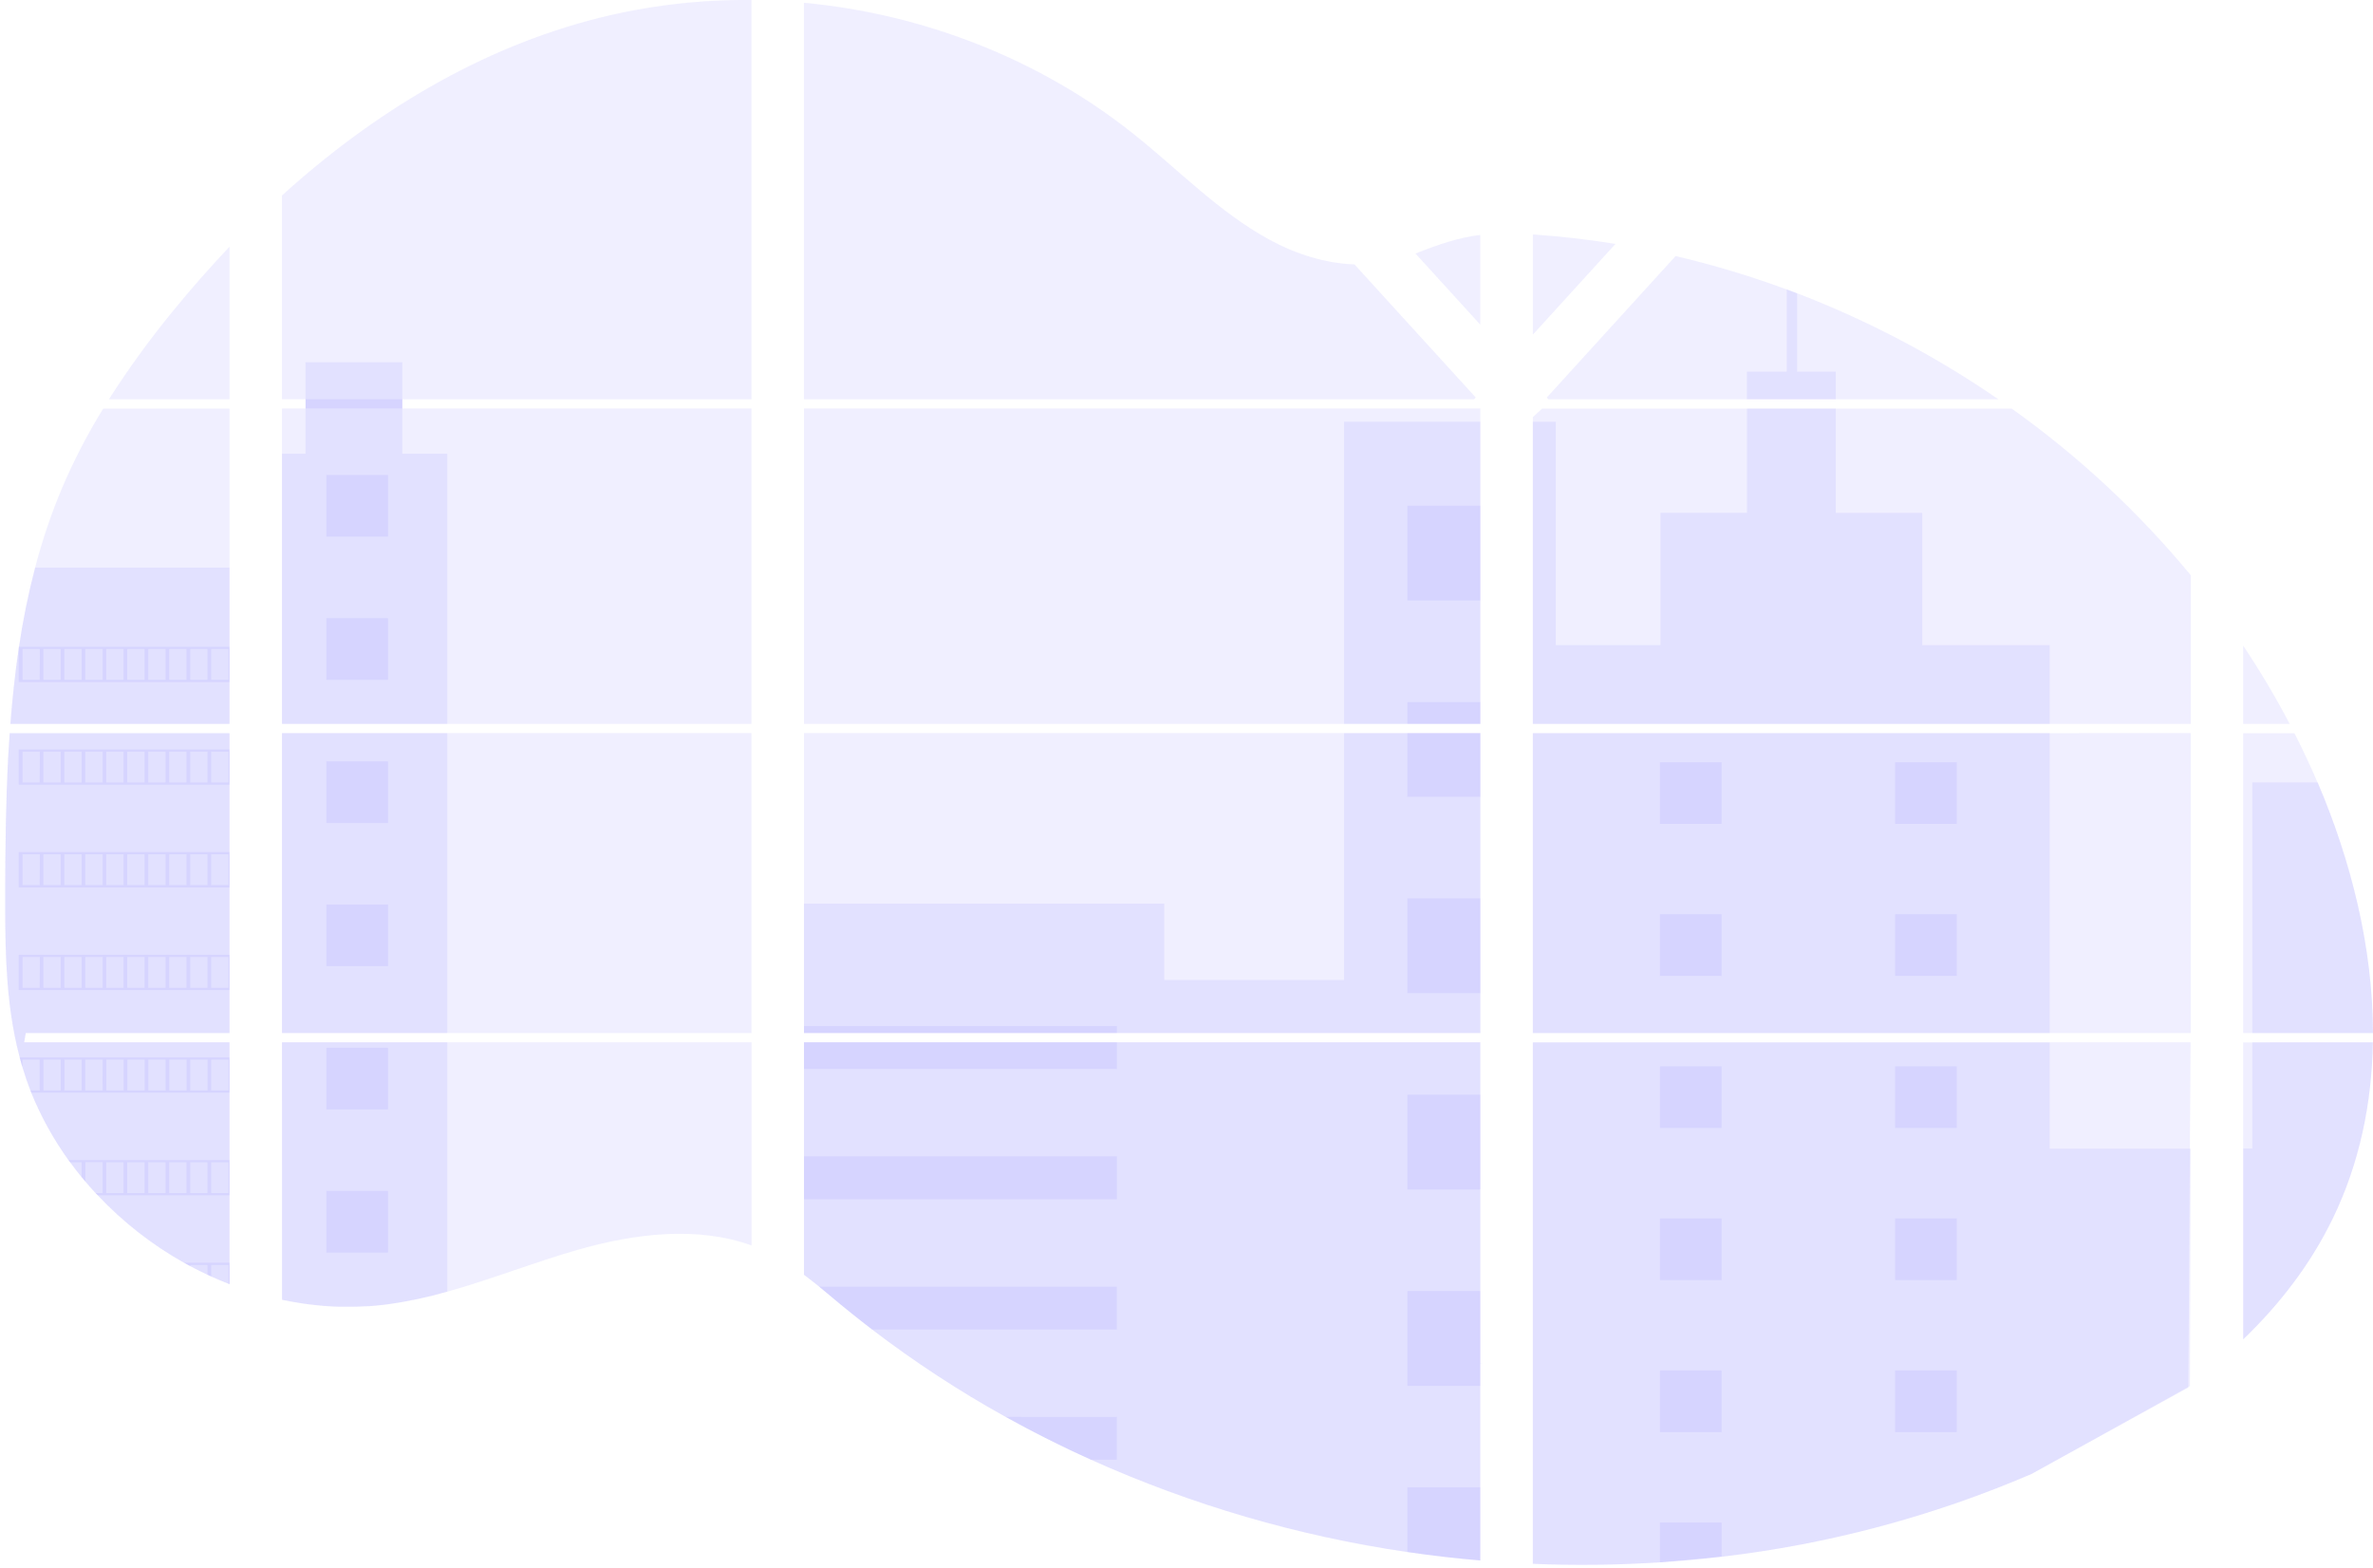 <svg width="351" height="232" viewBox="0 0 351 232" fill="none" xmlns="http://www.w3.org/2000/svg">
<path opacity="0.1" d="M1.434 108.45H33.946V152.808H3.814C3.734 153.263 3.657 153.722 3.574 154.181H33.946V189.954C33.892 189.938 33.843 189.919 33.792 189.9C32.934 189.56 32.082 189.201 31.23 188.816L30.685 188.569C29.831 188.165 28.976 187.737 28.122 187.286C27.824 187.129 27.526 186.966 27.232 186.799C22.489 184.14 18.181 180.77 14.456 176.807C14.347 176.701 14.245 176.589 14.136 176.486C13.617 175.922 13.107 175.351 12.614 174.768L12.069 174.126C11.486 173.411 10.922 172.677 10.375 171.933C10.295 171.824 10.218 171.715 10.134 171.612C7.906 168.52 6.057 165.172 4.624 161.639C4.58 161.534 4.541 161.418 4.499 161.319C4.059 160.186 3.67 159.042 3.33 157.888C3.183 157.403 3.042 156.926 2.92 156.422C2.875 156.275 2.837 156.13 2.802 155.986C0.982 148.877 0.767 141.492 0.767 134.158C0.767 133.302 0.767 132.442 0.767 131.593C0.767 128.627 0.803 125.641 0.854 122.659C0.854 121.886 0.886 121.116 0.902 120.34C0.947 118.372 1.011 116.403 1.094 114.434C1.113 113.885 1.139 113.34 1.168 112.795C1.168 112.481 1.184 112.167 1.216 111.852C1.293 110.711 1.357 109.579 1.434 108.45Z" fill="#6C63FF"/>
<path opacity="0.1" d="M33.946 59.061H16.112C19.011 54.519 22.179 50.154 25.598 45.99C28.247 42.732 31.044 39.558 33.946 36.498V59.061Z" fill="#6C63FF"/>
<path opacity="0.1" d="M33.946 60.433V107.078H1.536C1.536 106.943 1.559 106.805 1.568 106.67C1.597 106.302 1.626 105.933 1.658 105.567C1.693 105.138 1.732 104.705 1.773 104.285C1.815 103.865 1.86 103.351 1.908 102.887C1.956 102.422 2.001 101.95 2.055 101.485C2.11 101.02 2.158 100.555 2.215 100.093C2.273 99.632 2.324 99.164 2.385 98.702C2.433 98.317 2.484 97.935 2.536 97.551C2.609 97.009 2.686 96.463 2.77 95.925C2.77 95.845 2.792 95.761 2.805 95.684C3.389 91.741 4.186 87.831 5.191 83.974C6.244 79.927 7.587 75.961 9.212 72.109C10.938 68.079 12.96 64.181 15.26 60.449L33.946 60.433Z" fill="#6C63FF"/>
<path opacity="0.1" d="M41.708 108.447V152.808H111.15V108.447H41.708ZM41.708 154.177V192.273C42.105 192.356 42.499 192.436 42.89 192.504C43.422 192.606 43.951 192.699 44.492 192.779C44.594 192.795 44.7 192.812 44.812 192.821C45.024 192.856 45.242 192.885 45.453 192.914C45.988 192.988 46.52 193.049 47.055 193.097C47.308 193.123 47.564 193.145 47.82 193.164L48.439 193.212C48.775 193.238 49.108 193.257 49.438 193.267C49.643 193.267 49.848 193.286 50.06 193.292C50.22 193.292 50.38 193.292 50.547 193.292C50.713 193.292 50.95 193.292 51.152 193.292C51.428 193.292 51.703 193.292 51.975 193.292H52.344C52.619 193.292 52.895 193.293 53.167 193.267H53.186C53.375 193.267 53.568 193.267 53.76 193.241C53.813 193.244 53.867 193.244 53.92 193.241C54.08 193.241 54.24 193.241 54.394 193.219H54.506L55.579 193.135C55.932 193.103 56.287 193.062 56.646 193.023L57.376 192.937C60.348 192.52 63.286 191.894 66.17 191.064C72.647 189.255 78.984 186.725 85.458 184.872C93.829 182.483 103.078 181.309 111.166 184.23V154.177H41.708ZM111.15 59.061V0.003C103.548 -0.079 95.966 0.811 88.588 2.652C71.004 7.074 55.227 16.665 41.708 28.915V59.057H45.194V60.427H41.708V107.078H111.15V60.43H59.504V59.061H111.15ZM200.346 39.112C195.995 38.958 191.671 37.579 187.759 35.45C180.279 31.377 174.304 25.089 167.628 19.782C153.757 8.729 136.554 2.059 118.906 0.404V59.061H218.039L218.285 58.801L200.346 39.112ZM209.376 37.509L218.952 48.026V34.751C215.745 35.148 212.935 36.094 209.389 37.496L209.376 37.509ZM218.952 201.732V154.177H198.548C198.494 153.975 198.439 153.77 198.375 153.565C198.436 153.77 198.488 153.975 198.545 154.177H118.919V188.569C119.675 189.13 120.421 189.72 121.161 190.32C121.959 190.961 122.747 191.638 123.538 192.302L124.336 192.962C124.717 193.283 125.102 193.604 125.489 193.905C126.258 194.529 127.034 195.145 127.818 195.752C128.206 196.073 128.603 196.361 128.997 196.663C135.253 201.45 141.852 205.771 148.74 209.589C150.284 210.444 151.842 211.279 153.414 212.093C154.462 212.629 155.516 213.161 156.573 213.677C158.162 214.453 159.764 215.202 161.378 215.922C176.264 222.611 192.004 227.2 208.149 229.56C211.735 230.09 215.335 230.507 218.948 230.811V201.729H219.269L218.952 201.732ZM118.919 60.43V107.078H218.964V60.43H118.919ZM118.919 108.447V152.808H218.964V108.447H118.919ZM226.73 34.693V49.502L238.951 36.078C234.902 35.424 230.828 34.957 226.73 34.677V34.693ZM226.73 108.463V152.808H324.036V108.447L226.73 108.463ZM323.68 205.253L324.023 154.177H226.73V231.321C232.997 231.584 239.275 231.509 245.534 231.096H245.643C248.633 230.908 251.609 230.634 254.571 230.275H254.639C270.442 228.434 285.894 224.307 300.513 218.022L323.68 205.253ZM342.799 115.752C342.434 114.889 342.053 114.033 341.665 113.186C340.941 111.583 340.175 110.025 339.387 108.466H331.795V152.808H350.99C350.981 140.251 347.806 127.424 342.809 115.736L342.799 115.752ZM331.795 154.193V198.125C337.202 192.937 341.771 187.001 345.061 180.216C349.017 172.045 350.827 163.198 350.974 154.187L331.795 154.193ZM331.795 95.537V107.081H338.676C336.594 103.107 334.301 99.248 331.805 95.521L331.795 95.537ZM265.803 43.396C265.297 43.204 264.79 43.008 264.281 42.819C258.909 40.833 253.42 39.182 247.844 37.874L229.142 58.419L228.783 58.801L229.023 59.064H295.586C286.315 52.676 276.321 47.412 265.812 43.38L265.803 43.396ZM297.537 60.446H228.094L226.73 61.697V107.078H238.692H238.711H324.049V85.096C316.329 75.75 307.419 67.458 297.546 60.43L297.537 60.446Z" fill="#6C63FF"/>
<path opacity="0.1" d="M33.946 83.961V107.078H1.536C1.536 106.943 1.559 106.805 1.568 106.67C1.597 106.302 1.626 105.933 1.658 105.567C1.693 105.138 1.732 104.705 1.773 104.285C1.815 103.864 1.86 103.351 1.908 102.886C1.956 102.421 2.001 101.95 2.055 101.485C2.11 101.02 2.158 100.555 2.215 100.093C2.273 99.632 2.324 99.163 2.385 98.702C2.433 98.317 2.484 97.935 2.536 97.55C2.609 97.009 2.686 96.463 2.77 95.925C2.77 95.844 2.792 95.761 2.805 95.684C3.389 91.74 4.186 87.831 5.191 83.973L33.946 83.961Z" fill="#6C63FF"/>
<path opacity="0.1" d="M1.434 108.45H33.946V152.808H3.814C3.734 153.263 3.657 153.722 3.574 154.181H33.946V189.954C33.892 189.938 33.843 189.919 33.792 189.9C32.934 189.56 32.082 189.201 31.23 188.816L30.685 188.569C29.831 188.165 28.976 187.737 28.122 187.286C27.824 187.129 27.526 186.966 27.232 186.799C22.489 184.14 18.181 180.77 14.456 176.807C14.347 176.701 14.245 176.589 14.136 176.486C13.617 175.922 13.107 175.351 12.614 174.768L12.069 174.126C11.486 173.411 10.922 172.677 10.375 171.933C10.295 171.824 10.218 171.715 10.134 171.612C7.906 168.52 6.057 165.172 4.624 161.639C4.58 161.534 4.541 161.418 4.499 161.319C4.059 160.186 3.67 159.042 3.33 157.888C3.183 157.403 3.042 156.926 2.92 156.422C2.875 156.275 2.837 156.13 2.802 155.986C0.982 148.877 0.767 141.492 0.767 134.158C0.767 133.302 0.767 132.442 0.767 131.593C0.767 128.627 0.803 125.641 0.854 122.659C0.854 121.886 0.886 121.116 0.902 120.34C0.947 118.372 1.011 116.403 1.094 114.434C1.113 113.885 1.139 113.34 1.168 112.795C1.168 112.481 1.184 112.167 1.216 111.852C1.293 110.711 1.357 109.579 1.434 108.45Z" fill="#6C63FF"/>
<path opacity="0.1" d="M66.154 67.109V107.078H41.708V67.109H45.194V53.577H59.5V67.109H66.154Z" fill="#6C63FF"/>
<path opacity="0.1" d="M66.154 108.447H41.711V152.805H66.154V108.447Z" fill="#6C63FF"/>
<path opacity="0.1" d="M41.708 154.181H66.154V191.057C63.27 191.887 60.332 192.512 57.36 192.927L56.63 193.017C56.271 193.058 55.916 193.094 55.563 193.129C55.211 193.164 54.846 193.19 54.49 193.212H54.378C54.224 193.212 54.058 193.232 53.907 193.235H53.744C53.551 193.235 53.359 193.254 53.167 193.26C52.895 193.276 52.622 193.28 52.344 193.283C52.225 193.283 52.113 193.283 51.995 193.283C51.719 193.283 51.447 193.283 51.171 193.283H50.566C50.402 193.283 50.245 193.283 50.076 193.283L49.457 193.26C49.137 193.26 48.791 193.225 48.458 193.203L47.843 193.158L47.077 193.087C46.539 193.039 46.004 192.978 45.475 192.905L44.835 192.815L44.514 192.77C43.979 192.686 43.451 192.597 42.913 192.494C42.519 192.427 42.128 192.343 41.73 192.263L41.708 154.181Z" fill="#6C63FF"/>
<path opacity="0.1" d="M218.964 62.389H198.808V107.074H218.964V62.389Z" fill="#6C63FF"/>
<path opacity="0.1" d="M218.968 108.447V152.808H118.919V133.674H172.209V144.961H198.808V108.447H218.968Z" fill="#6C63FF"/>
<path opacity="0.1" d="M219.285 201.742H218.964V230.843C215.355 230.537 211.756 230.121 208.169 229.595C192.015 227.228 176.268 222.629 161.378 215.929C157.079 213.992 152.868 211.877 148.744 209.586C141.855 205.766 135.255 201.445 128.997 196.66C127.425 195.454 125.874 194.22 124.342 192.959C123.282 192.084 122.228 191.186 121.161 190.314C120.421 189.714 119.675 189.124 118.919 188.56V154.181H198.542C198.488 153.975 198.433 153.77 198.375 153.568C198.436 153.77 198.494 153.975 198.548 154.181H218.964V201.723C219.073 201.726 219.179 201.736 219.285 201.742Z" fill="#6C63FF"/>
<path opacity="0.1" d="M271.534 59.061H258.4V54.975H264.288V42.806C264.798 42.992 265.306 43.183 265.812 43.38V54.975H271.534V59.061Z" fill="#6C63FF"/>
<path opacity="0.1" d="M303.178 107.078H238.698C238.698 107.078 238.698 107.078 238.72 107.094L238.692 107.078H226.73V62.392H230.119V95.421H245.608V75.861H258.403V60.433H271.537V75.873H284.332V95.434H303.178V107.078Z" fill="#6C63FF"/>
<path opacity="0.1" d="M226.73 108.447V152.808H303.178V108.447H226.73ZM323.93 205.026L324.036 169.913H303.178V154.2H226.73V231.321C232.997 231.584 239.275 231.509 245.534 231.096H245.643C248.633 230.908 251.609 230.634 254.571 230.275H254.639C270.442 228.434 285.894 224.307 300.513 218.022" fill="#6C63FF"/>
<path opacity="0.1" d="M333.153 154.181H350.987C350.83 163.188 349.023 172.035 345.07 180.206C341.78 186.995 337.209 192.93 331.808 198.115V169.897H333.153V154.181Z" fill="#6C63FF"/>
<path opacity="0.1" d="M350.997 152.808H333.153V115.736H342.809C347.806 127.424 350.981 140.251 350.997 152.808Z" fill="#6C63FF"/>
<path opacity="0.1" d="M218.968 74.812H208.169V88.822H218.968V74.812Z" fill="#6C63FF"/>
<path opacity="0.1" d="M218.968 103.852H208.169V107.078H218.968V103.852Z" fill="#6C63FF"/>
<path opacity="0.1" d="M218.968 108.447H208.169V117.858H218.968V108.447Z" fill="#6C63FF"/>
<path opacity="0.1" d="M218.968 132.891H208.169V146.901H218.968V132.891Z" fill="#6C63FF"/>
<path opacity="0.1" d="M218.968 161.931H208.169V175.941H218.968V161.931Z" fill="#6C63FF"/>
<path opacity="0.1" d="M218.964 201.723C219.073 201.723 219.179 201.723 219.285 201.742H218.964V204.997H208.169V190.971H218.964V201.723Z" fill="#6C63FF"/>
<path opacity="0.1" d="M218.964 220.004V230.827C215.355 230.521 211.756 230.105 208.169 229.579V220.004H218.964Z" fill="#6C63FF"/>
<path opacity="0.1" d="M165.2 151.779H118.919V152.808H165.2V151.779Z" fill="#6C63FF"/>
<path opacity="0.1" d="M165.2 154.177H118.919V158.122H165.2V154.177Z" fill="#6C63FF"/>
<path opacity="0.1" d="M165.2 171.051H118.919V177.394H165.2V171.051Z" fill="#6C63FF"/>
<path opacity="0.1" d="M165.197 190.323V196.666H128.997C127.425 195.465 125.873 194.231 124.339 192.965C123.279 192.09 122.228 191.192 121.158 190.323H165.197Z" fill="#6C63FF"/>
<path opacity="0.1" d="M165.197 209.592V215.929H161.375C157.08 213.99 152.87 211.874 148.744 209.583L165.197 209.592Z" fill="#6C63FF"/>
<path opacity="0.1" d="M254.648 112.747H245.537V121.867H254.648V112.747Z" fill="#6C63FF"/>
<path opacity="0.1" d="M57.383 70.255H48.272V79.375H57.383V70.255Z" fill="#6C63FF"/>
<path opacity="0.1" d="M57.383 91.439H48.272V100.558H57.383V91.439Z" fill="#6C63FF"/>
<path opacity="0.1" d="M57.383 112.622H48.272V121.742H57.383V112.622Z" fill="#6C63FF"/>
<path opacity="0.1" d="M57.383 133.802H48.272V142.922H57.383V133.802Z" fill="#6C63FF"/>
<path opacity="0.1" d="M57.383 154.985H48.272V164.105H57.383V154.985Z" fill="#6C63FF"/>
<path opacity="0.1" d="M57.383 176.169H48.272V185.289H57.383V176.169Z" fill="#6C63FF"/>
<path opacity="0.1" d="M289.429 112.747H280.318V121.867H289.429V112.747Z" fill="#6C63FF"/>
<path opacity="0.1" d="M254.648 135.242H245.537V144.362H254.648V135.242Z" fill="#6C63FF"/>
<path opacity="0.1" d="M289.429 135.242H280.318V144.362H289.429V135.242Z" fill="#6C63FF"/>
<path opacity="0.1" d="M254.648 157.734H245.537V166.853H254.648V157.734Z" fill="#6C63FF"/>
<path opacity="0.1" d="M289.429 157.734H280.318V166.853H289.429V157.734Z" fill="#6C63FF"/>
<path opacity="0.1" d="M254.648 180.229H245.537V189.348H254.648V180.229Z" fill="#6C63FF"/>
<path opacity="0.1" d="M289.429 180.229H280.318V189.348H289.429V180.229Z" fill="#6C63FF"/>
<path opacity="0.1" d="M254.648 202.723H245.537V211.843H254.648V202.723Z" fill="#6C63FF"/>
<path opacity="0.1" d="M289.429 202.723H280.318V211.843H289.429V202.723Z" fill="#6C63FF"/>
<path opacity="0.1" d="M245.537 231.096V225.215H254.645V230.259L245.537 231.096Z" fill="#6C63FF"/>
<path opacity="0.1" d="M2.766 95.678V100.895H33.946V95.678H2.766ZM5.874 100.568H3.33V95.999H5.893L5.874 100.568ZM8.978 100.568H6.415V95.999H8.978V100.568ZM12.076 100.568H9.513V95.999H12.076V100.568ZM15.18 100.568H12.62V95.999H15.183L15.18 100.568ZM18.281 100.568H15.718V95.999H18.281V100.568ZM21.385 100.568H18.822V95.999H21.385V100.568ZM24.489 100.568H21.927V95.999H24.489V100.568ZM27.59 100.568H25.027V95.999H27.59V100.568ZM30.691 100.568H28.128V95.999H30.691V100.568ZM33.792 100.568H31.229V95.999H33.792V100.568Z" fill="#6C63FF"/>
<path opacity="0.1" d="M2.766 110.858V116.076H33.946V110.858H2.766ZM5.874 115.745H3.33V111.189H5.893L5.874 115.745ZM8.978 115.745H6.415V111.189H8.978V115.745ZM12.076 115.745H9.513V111.189H12.076V115.745ZM15.18 115.745H12.62V111.189H15.183L15.18 115.745ZM18.281 115.745H15.718V111.189H18.281V115.745ZM21.385 115.745H18.822V111.189H21.385V115.745ZM24.489 115.745H21.927V111.189H24.489V115.745ZM27.59 115.745H25.027V111.189H27.59V115.745ZM30.691 115.745H28.128V111.189H30.691V115.745ZM33.792 115.745H31.229V111.189H33.792V115.745Z" fill="#6C63FF"/>
<path opacity="0.1" d="M2.766 126.045V131.272H33.946V126.045H2.766ZM5.874 130.932H3.33V126.372H5.893L5.874 130.932ZM8.978 130.932H6.415V126.372H8.978V130.932ZM12.076 130.932H9.513V126.372H12.076V130.932ZM15.18 130.932H12.62V126.372H15.183L15.18 130.932ZM18.281 130.932H15.718V126.372H18.281V130.932ZM21.385 130.932H18.822V126.372H21.385V130.932ZM24.489 130.932H21.927V126.372H24.489V130.932ZM27.59 130.932H25.027V126.372H27.59V130.932ZM30.691 130.932H28.128V126.372H30.691V130.932ZM33.792 130.932H31.229V126.372H33.792V130.932Z" fill="#6C63FF"/>
<path opacity="0.1" d="M2.766 141.232V146.443H33.946V141.232H2.766ZM5.874 146.119H3.33V141.556H5.893L5.874 146.119ZM8.978 146.119H6.415V141.556H8.978V146.119ZM12.076 146.119H9.513V141.556H12.076V146.119ZM15.18 146.119H12.62V141.556H15.183L15.18 146.119ZM18.281 146.119H15.718V141.556H18.281V146.119ZM21.385 146.119H18.822V141.556H21.385V146.119ZM24.489 146.119H21.927V141.556H24.489V146.119ZM27.59 146.119H25.027V141.556H27.59V146.119ZM30.691 146.119H28.128V141.556H30.691V146.119ZM33.792 146.119H31.229V141.556H33.792V146.119Z" fill="#6C63FF"/>
<path opacity="0.1" d="M2.901 156.416C3.026 156.906 3.167 157.397 3.314 157.881V156.743H5.877V161.303H4.506C4.547 161.408 4.589 161.524 4.631 161.623H33.946V156.416H2.901ZM8.988 161.303H6.425V156.743H8.988V161.303ZM12.085 161.303H9.523V156.743H12.085V161.303ZM15.19 161.303H12.62V156.743H15.183L15.19 161.303ZM18.291 161.303H15.728V156.743H18.291V161.303ZM21.395 161.303H18.832V156.743H21.395V161.303ZM24.499 161.303H21.936V156.743H24.499V161.303ZM27.6 161.303H25.037V156.743H27.6V161.303ZM30.701 161.303H28.138V156.743H30.701V161.303ZM33.802 161.303H31.239V156.743H33.802V161.303Z" fill="#6C63FF"/>
<path opacity="0.1" d="M10.141 171.602C10.221 171.705 10.298 171.82 10.381 171.923H12.076V174.113C12.258 174.331 12.438 174.549 12.623 174.755V171.91H15.186V176.486H14.148C14.251 176.592 14.35 176.704 14.469 176.807H33.956V171.602H10.141ZM18.281 176.486H15.718V171.929H18.281V176.486ZM21.385 176.486H18.822V171.929H21.385V176.486ZM24.489 176.486H21.927V171.929H24.489V176.486ZM27.59 176.486H25.027V171.929H27.59V176.486ZM30.691 176.486H28.128V171.929H30.691V176.486ZM33.792 176.486H31.229V171.929H33.792V176.486Z" fill="#6C63FF"/>
<path opacity="0.1" d="M27.244 186.786C27.536 186.953 27.834 187.107 28.135 187.273V187.113H30.698V188.556L31.242 188.81V187.113H33.805V189.887C33.854 189.911 33.906 189.931 33.959 189.945V186.786H27.244Z" fill="#6C63FF"/>
<path opacity="0.1" d="M238.698 107.078H238.717H238.698ZM218.964 201.72H219.285H218.964ZM198.375 153.565C198.436 153.77 198.488 153.975 198.545 154.177C198.494 153.975 198.44 153.77 198.375 153.565ZM238.698 107.068H238.717H238.698ZM45.206 59.051V60.42H59.516V59.051H45.206ZM218.964 201.72H219.285H218.964ZM198.375 153.565C198.436 153.77 198.488 153.975 198.545 154.177C198.494 153.975 198.44 153.77 198.375 153.565ZM238.698 107.068H238.717H238.698ZM218.964 201.71H219.285H218.964ZM198.375 153.565C198.436 153.77 198.488 153.975 198.545 154.177C198.494 153.975 198.44 153.77 198.375 153.565Z" fill="#6C63FF"/>
</svg>
